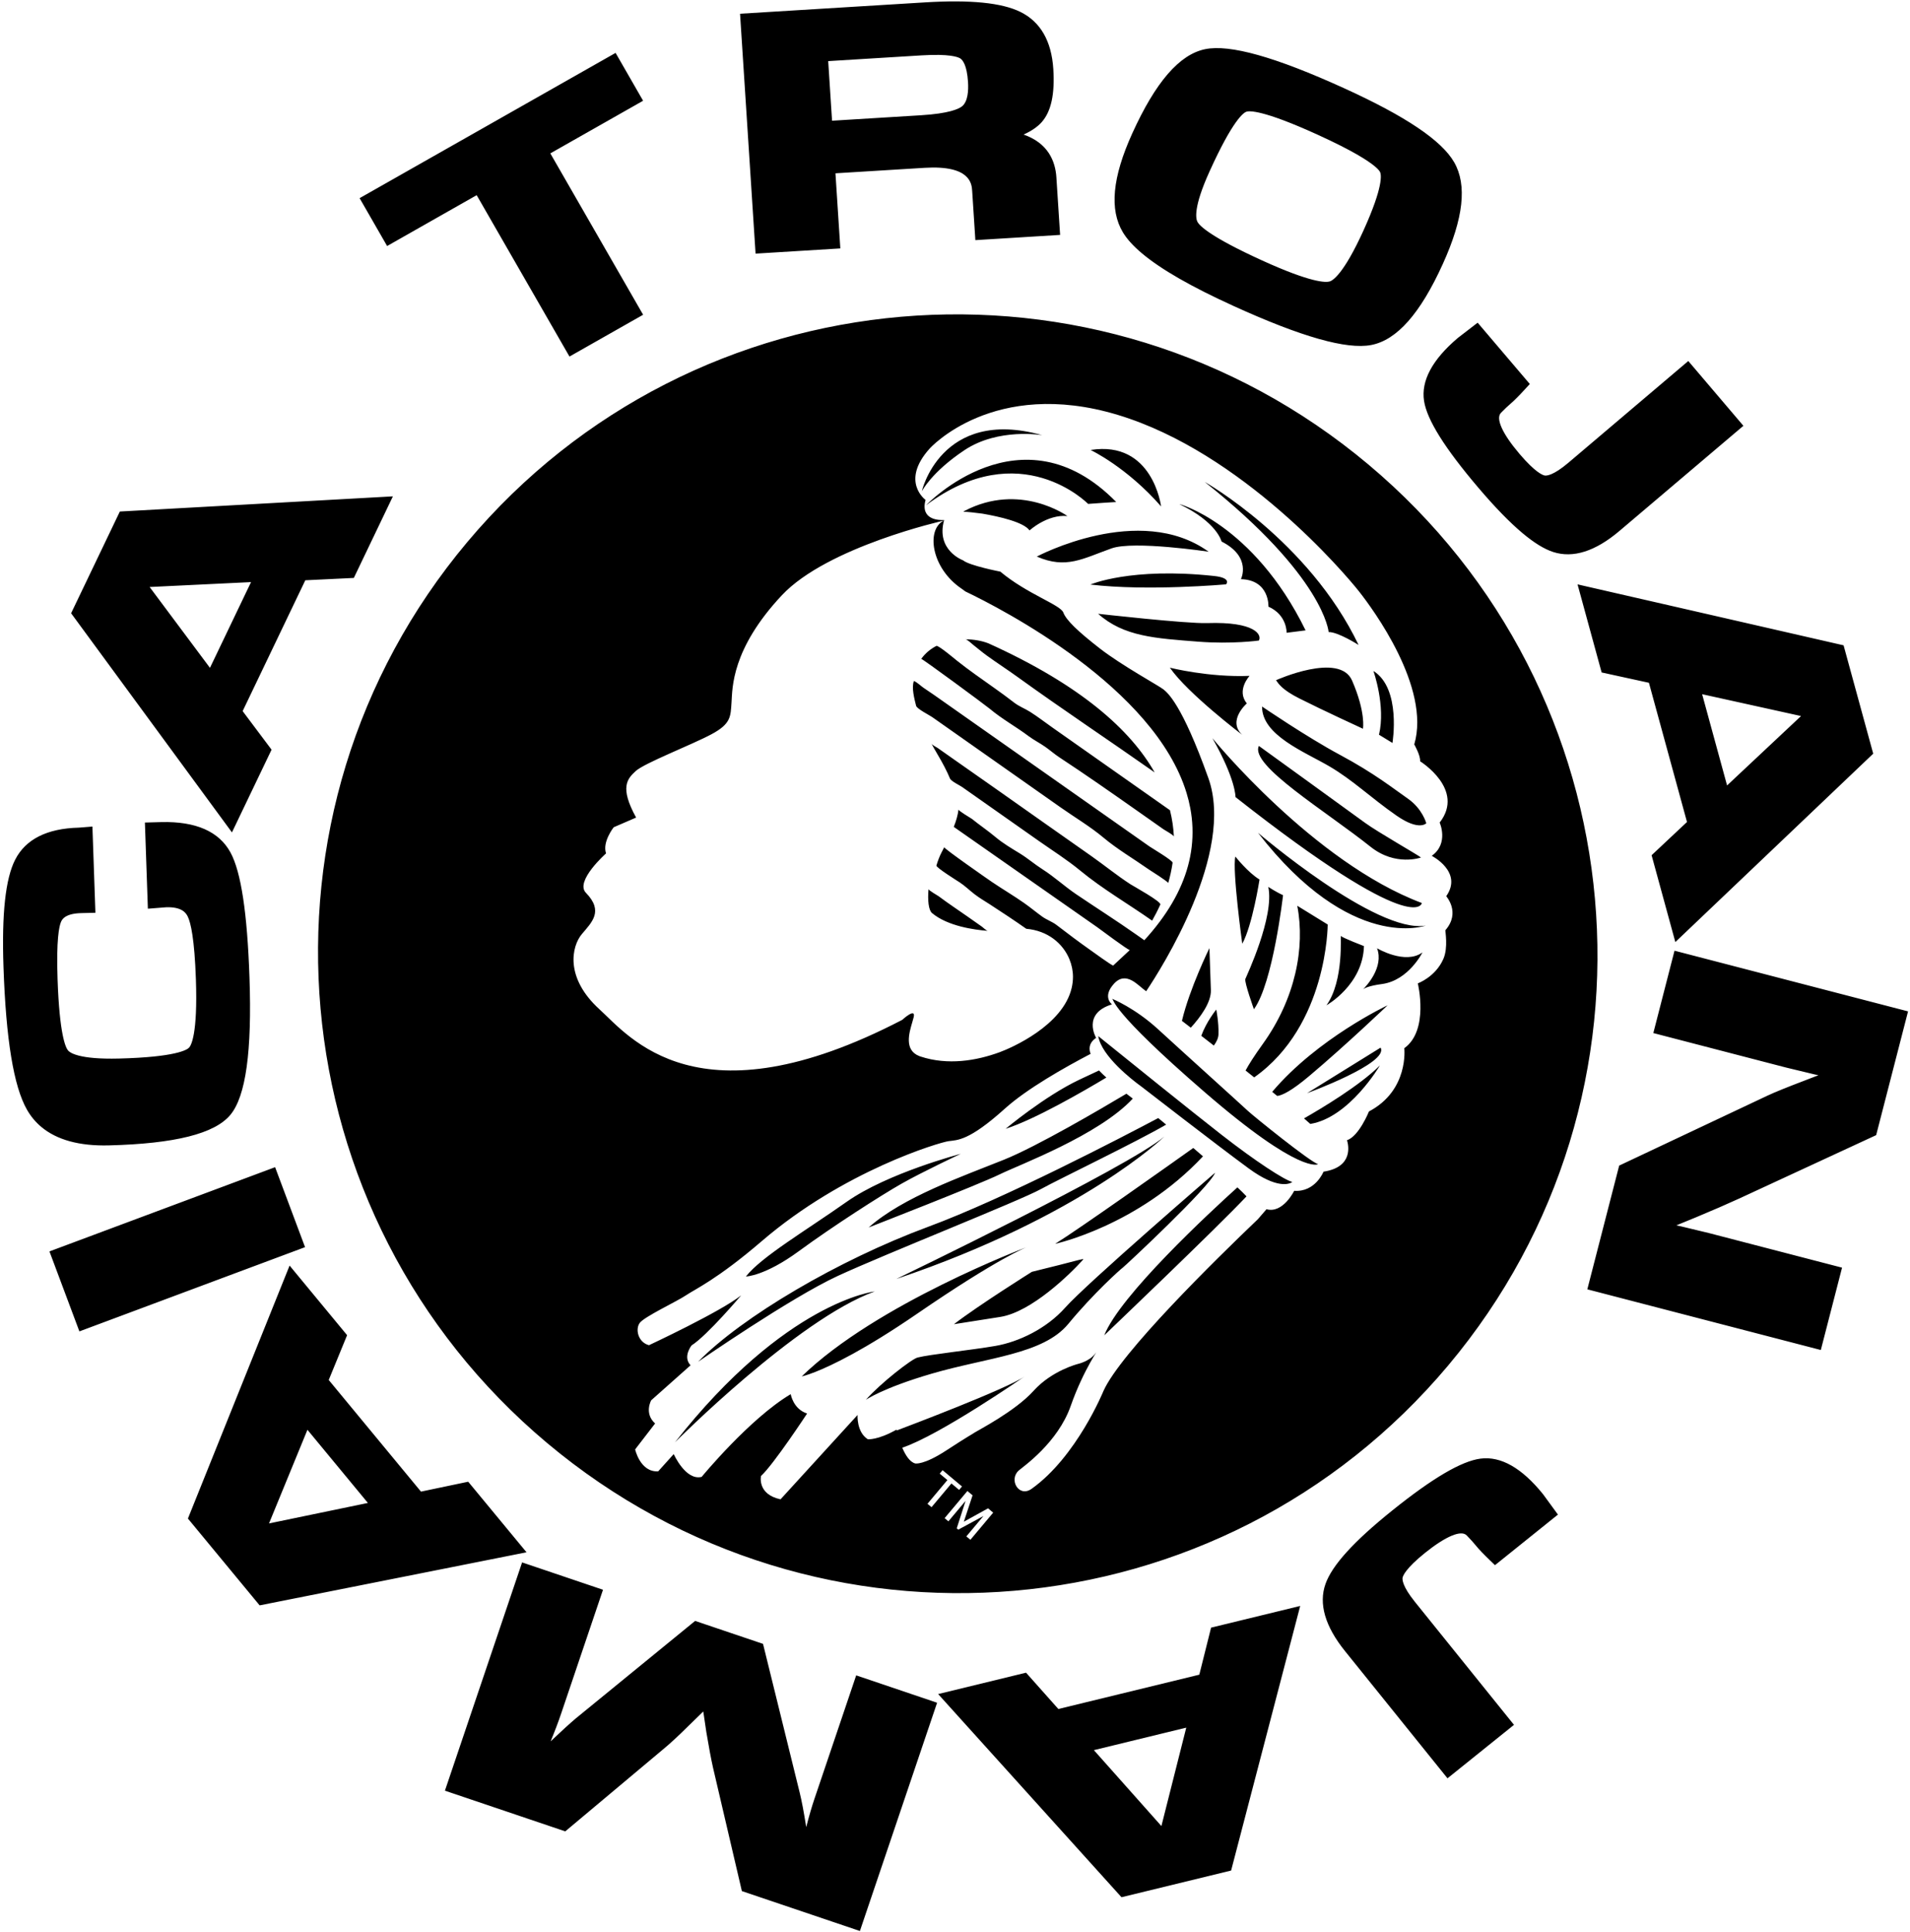 <svg xmlns="http://www.w3.org/2000/svg" width="604" height="611" viewBox="0 0 604 611">
  <path fill="#000000" fill-rule="evenodd" d="M345.01,352.389 L377.493,265.163 L393.882,271.165 L382.11,302.773 L437.394,323.005 L428.051,348.102 L372.763,327.869 L361.406,358.392 L345.01,352.389 Z M471.68,266.85 L452.207,285.338 L399.681,230.378 L442.09,190.113 C452.589,180.143 460.806,174.531 467.213,172.955 C474.079,171.272 480.662,173.666 486.785,180.072 C492.284,185.827 494.905,190.804 494.793,195.29 C494.744,197.291 494.126,199.523 492.927,202.017 C500.611,199.096 506.043,202.017 509.558,205.696 L522.176,218.901 L502.708,237.394 L491.943,226.131 C490.387,224.504 486.257,220.183 475.701,230.202 L455.231,249.64 L471.68,266.85 Z M430.667,223.936 L443.718,237.593 L464.131,218.212 C470.566,212.104 471.99,209.031 472.266,207.743 C472.776,205.368 470.639,202.52 468.755,200.547 C465.047,196.669 462.997,196.334 462.098,196.44 C461.221,196.57 458.493,197.517 452.16,203.528 L430.667,223.936 Z M536.851,205.508 C528.959,202.792 523.131,194.35 519.036,179.702 C514.221,162.473 514.39,150.934 519.55,144.427 C524.503,138.18 538.123,132.03 561.195,125.626 C581.776,119.908 595.413,118.461 602.877,121.205 C610.662,124.062 616.52,132.868 620.786,148.13 C625.428,164.737 625.141,175.932 619.907,182.352 C614.895,188.491 601.384,194.551 578.599,200.875 C564.504,204.79 553.655,206.733 545.799,206.733 C542.194,206.733 539.219,206.324 536.851,205.508 Z M542.25,151.198 C541.785,151.976 540.633,155.876 545.477,173.167 C548.834,185.189 551.761,187.44 552.864,187.849 C554.112,188.316 558.879,188.866 576.309,184.027 C592.821,179.443 596.245,176.444 596.95,175.369 C597.472,174.571 598.864,170.816 594.753,156.106 C590.635,141.372 587.72,139.016 586.925,138.645 C586.636,138.51 585.963,138.319 584.495,138.319 C581.658,138.319 575.858,139.037 564.131,142.296 L564.129,142.296 C545.725,147.402 542.731,150.401 542.25,151.198 Z M674.87,195.13 C658.722,192.391 648.66,189.131 644.107,185.163 C639.244,180.917 637.683,173.469 639.467,163.024 L641.167,155.294 L666.264,159.547 L666.158,161.917 C666.037,164.68 665.863,166.714 665.625,168.133 C665.428,169.285 665.264,170.705 665.141,172.363 C664.913,174.864 669.703,177.167 677.951,178.564 C685.701,179.879 687.984,178.983 688.498,178.674 C688.961,178.399 690.561,177.009 691.622,170.768 L699.987,121.762 L726.506,126.256 L717.858,176.893 C716.178,186.761 712.208,193.024 706.06,195.502 C703.318,196.609 699.58,197.162 694.781,197.162 C689.47,197.162 682.862,196.485 674.87,195.13 Z M742.304,214.828 L718.563,198.386 L795.4,159.075 L824.604,179.3 L814.966,265.163 L791.562,248.951 L793.382,233.705 L755.86,207.717 L742.304,214.828 Z M771.071,199.67 L795.662,216.704 L799.472,184.855 L771.071,199.67 Z M828.131,291.683 L816.524,267.423 L885.431,234.653 L902.865,271.118 L882.584,314.297 C880.827,318.013 878.608,322.464 875.983,327.529 L872.798,333.6 L873.918,332.992 L882.19,328.872 L921.539,310.157 L933.139,334.422 L864.24,367.185 L846.804,330.733 L868.494,283.669 C869.578,281.33 871.549,277.611 874.518,272.294 L876.704,268.333 L875.754,268.851 L867.336,273.038 L828.131,291.683 Z M885.966,477.941 L935.01,487.604 L929.771,514.072 L879.091,504.086 C869.207,502.139 863.017,497.993 860.695,491.763 C858.509,485.914 858.911,475.686 861.927,460.497 C865.116,444.383 868.669,434.376 872.787,429.906 C877.177,425.136 884.707,423.76 895.18,425.824 L902.912,427.732 L897.946,452.78 L895.566,452.616 C892.785,452.423 890.744,452.194 889.328,451.918 C888.177,451.69 886.754,451.491 885.093,451.325 C882.573,451.006 880.137,455.78 878.5,464.02 C876.972,471.759 877.814,474.075 878.109,474.601 C878.374,475.071 879.727,476.712 885.966,477.941 Z M841.87,525.625 L859.049,502.254 L896.101,580.398 L874.974,609.146 L789.257,597.196 L806.203,574.15 L821.411,576.381 L848.581,539.416 L841.87,525.625 Z M856.186,554.899 L838.38,579.125 L870.169,583.792 L856.186,554.899 Z M765.602,609.326 L790.765,599.512 L818.467,670.501 L781.76,684.825 L749.677,660.785 C747.497,659.123 744.616,656.759 740.85,653.546 L735.898,649.154 L735.248,655.631 C734.831,660.221 734.338,664.016 733.79,666.885 L726.836,706.256 L689.413,720.86 L661.705,649.869 L686.865,640.051 L701.881,678.518 C702.904,681.135 703.948,684.124 704.99,687.416 C705.533,682.681 706.019,679.085 706.438,676.683 L715.514,628.872 L736.627,620.631 L775.777,649.236 C777.881,650.77 780.687,653.066 784.346,656.245 C782.79,653.003 781.564,650.228 780.616,647.794 L765.602,609.326 Z M622.819,653.274 L632.248,641.276 L660.722,646.519 L606.861,713.627 L571.837,707.174 L545.041,625.22 L573.121,630.391 L577.778,644.981 L622.819,653.274 Z M612.261,666.809 L582.745,661.373 L592.472,691.871 L612.261,666.809 Z M521.528,604.324 L545.041,617.613 L507.498,683.89 L483.987,670.6 L521.528,604.324 Z M476.742,563.559 C492.393,580.946 500.019,593.107 500.054,600.736 C500.095,608.494 492.497,618.994 476.831,632.836 C469.855,639 463.105,642.097 456.683,642.097 C454.31,642.097 451.984,641.674 449.707,640.828 C441.748,637.871 430.409,628.131 415.041,611.046 C403.751,598.501 397.535,589.203 396.039,582.621 C394.437,575.555 397.435,568.607 404.95,561.973 L408.032,558.94 L426.279,579.217 L422.878,582.214 C418.958,585.677 419.601,587.767 419.811,588.454 C420.257,589.898 422.256,593.716 430.656,603.046 C442.258,615.942 446.386,617.896 447.622,618.138 C448.49,618.303 452.055,618.196 461.638,609.733 C475.045,597.885 476.313,593.838 476.384,592.879 C476.451,591.93 475.772,587.833 464.147,574.909 C455.548,565.354 451.423,562.282 449.477,561.389 C448.126,560.762 445.916,560.302 442.362,563.442 L438.163,567.568 L419.928,547.298 L423.778,543.886 C431.98,536.641 439.709,534.376 446.772,537.165 C453.27,539.732 463.075,548.366 476.742,563.559 Z M435.798,503.898 L443.017,531.991 L359.508,511.594 L350.633,477.04 L413.694,417.866 L420.813,445.567 L409.534,456 L420.952,500.434 L435.798,503.898 Z M396.76,467.476 L373.191,489.273 L404.241,496.598 L396.76,467.476 Z M643.51,211.86 C755.348,211.86 846.01,302.298 846.01,413.86 C846.01,525.422 755.348,615.86 643.51,615.86 C531.674,615.86 441.01,525.422 441.01,413.86 C441.01,302.298 531.674,211.86 643.51,211.86 Z M568.06,500.149 C580.612,500.638 615.542,508.529 643.504,441.15 C643.504,441.15 644.252,435.234 645.733,438.192 C645.937,438.602 646.156,439.103 646.399,439.656 C647.843,442.968 650.058,448.095 654.936,446.485 C655.076,446.434 655.222,446.382 655.376,446.327 C663.813,442.954 669.743,436.053 673.698,429.152 C675.603,425.815 683.614,409.881 678.032,398.937 C677.509,397.921 676.882,396.946 676.115,396.029 C674.886,394.567 673.359,393.361 671.642,392.467 C666.873,389.985 660.613,389.971 655.041,393.879 C650.36,394.277 645.755,394.818 641.117,395.384 C639.125,395.626 637.582,395.926 635.504,396.02 C633.565,396.108 631.415,395.941 629.461,396.175 C628.684,396.269 620.662,397.409 620.411,396.83 C619.791,395.392 619.292,393.966 619.003,392.668 C618.86,392.018 618.72,391.4 618.582,390.795 C618.674,391.206 635.901,389.654 637.29,389.509 C641.271,389.096 645.256,388.426 649.24,388.08 C651.617,387.872 654.007,387.873 656.386,387.697 C658.184,387.56 659.847,386.885 661.601,386.808 C666.058,386.616 670.387,386.389 674.826,386.014 C675.458,385.962 683.528,385.397 683.563,385.108 L684.439,377.972 C684.391,378.375 672.703,379.005 671.955,379.072 C663.932,379.778 655.929,380.482 647.9,381.19 C642.843,381.636 637.787,382.081 632.726,382.526 C627.405,382.995 622.085,383.464 616.758,383.931 C616.098,381.945 615.342,380.25 614.373,378.752 C614.619,379.131 619.078,378.32 619.545,378.309 C622.651,378.248 625.802,377.916 628.924,377.916 C632.013,377.916 635.056,377.406 638.102,376.942 C641.063,376.494 643.966,376.566 646.968,376.163 C651.253,375.59 655.694,375.825 660.028,375.376 C667.682,374.583 675.285,373.565 682.988,372.911 C683.881,372.835 684.777,372.759 685.672,372.682 L685.961,372.658 C686.016,371.393 686.04,370.16 686.037,368.95 C686.012,358.427 683.843,349.961 680.115,343.175 C679.613,342.255 679.071,341.366 678.51,340.505 C676.192,336.957 673.415,333.916 670.267,331.333 C668.982,330.286 667.655,329.306 666.265,328.405 C637.018,309.373 584.344,321.287 571.711,324.536 C571.228,324.558 570.755,324.578 570.237,324.633 C558.628,325.864 549.533,317.501 552.086,311.747 C552.086,311.747 529.18,341.715 528.026,362.763 C526.742,386.093 534.947,395.3 537.583,398.916 C540.219,402.532 541.867,404.169 539.226,410.749 C536.593,417.324 528.833,431.35 528.355,435.07 C527.896,438.639 527.697,442.298 537.912,446.242 L534.451,453.146 C534.451,453.146 534.617,459.065 537.912,461.034 C537.912,461.034 535.951,474.16 541.042,474.675 C549.144,475.494 548.453,480.591 548.453,485.524 C548.453,490.452 553.045,499.56 568.06,500.149 Z M752.832,543.477 L752.832,542.054 L744.823,542.054 L744.823,543.477 L747.992,543.477 L747.992,553.266 L749.663,553.266 L749.663,543.477 L752.832,543.477 Z M765.707,553.266 L765.707,542.054 L763.588,542.054 L760.444,550.218 L757.195,542.054 L755.062,542.054 L755.062,553.266 L756.626,553.266 L756.626,544.824 L760.025,553.159 L760.069,553.266 L760.715,553.266 L764.035,544.852 L764.035,553.266 L765.707,553.266 Z M773.202,402.905 C778.636,398.962 776.415,392.306 776.415,392.306 C782.764,385.102 777.087,380.799 775.713,379.91 C777.809,376.487 775.181,368.48 775.181,368.48 C780.618,355.165 770.884,345.973 770.884,345.973 C773.306,336.552 760.974,327.515 760.974,327.515 C760.974,327.515 763.955,322.422 762.206,316.425 C761.097,312.604 756.848,309.205 756.854,309.031 C756.977,301.511 750.143,300.694 750.138,300.609 C749.318,291.281 738.428,293.786 738.428,293.786 C740.123,287.26 733.582,284.119 733.582,284.119 C733.106,270.829 716.387,273.248 716.387,273.248 C715.42,271.792 711.542,270.348 711.542,270.348 C704.036,253.192 674,245.943 666.977,244.497 C659.957,243.043 610.541,234.59 572.758,250.774 C534.977,266.967 534.008,297.167 534.008,297.167 C533.522,311.178 543.453,310.451 543.453,310.451 C546.244,316.522 550.995,312.533 552.041,311.548 C556.14,320.639 564.846,317.461 564.846,317.461 C567.428,317.461 576.149,312.629 576.149,312.629 C587.127,312.629 597.461,308.438 599.72,309.732 C601.983,311.016 607.153,311.339 615.873,311.016 C624.59,310.695 637.982,308.005 639.595,308.005 C641.216,308.005 646.842,307.673 668.51,320.358 C690.129,333.013 695.823,375.875 696.773,384.644 C696.498,384.66 696.349,384.664 696.349,384.664 C693.632,384.912 687.696,383.679 687.448,389.349 C687.205,395.016 691.16,394.771 691.16,394.771 C685.721,403.157 694.126,406.11 694.126,406.11 C693.497,408.291 694.134,409.816 695.647,410.871 C695.766,410.952 695.931,411.007 696.055,411.081 C692.534,419.626 687.707,432.497 686.409,441.807 C684.294,456.95 681.309,459.02 679.383,461.128 C677.454,463.239 660.002,489.556 654.456,523.305 C651.432,541.683 648.018,548.626 647.106,551.858 C646.202,555.083 641.341,565.515 641.515,567.962 C641.699,570.414 645.053,572.975 648.285,571.46 C648.285,571.46 658.872,548.726 660.48,540.632 C660.48,540.632 660.435,557.205 658.648,562.849 C658.648,562.849 658.754,567.47 662.445,567.871 L660.023,584.363 C660.023,584.363 660.918,589.015 665.682,589.177 L666.117,599.517 C666.117,599.517 672.056,604.067 676.16,600.135 L676.417,592.805 C676.417,592.805 684.753,596.895 687.817,592.65 C687.817,592.65 687.584,568.736 692.575,554.507 C692.575,554.507 696.173,557.62 700.48,555.867 C700.48,555.867 702.728,574.964 702.01,580.37 C702.01,580.37 704.743,585.631 711.487,582.055 L712.999,545.969 C712.999,545.969 716.214,550.34 720.414,549.759 C720.414,549.759 723.014,548.034 725.418,541.596 C725.418,541.596 725.507,541.663 725.632,541.761 C727.247,538.886 743.865,509.285 745.651,502.625 C745.651,502.625 737.029,534.167 730.478,544.805 C732.706,545.939 735.194,546.761 736.845,545.979 C736.845,545.979 739.219,544.694 741.667,536.637 C744.218,528.25 744.631,527.498 744.933,526.42 C745.233,525.343 750.432,513.028 750.728,504.34 C751.033,495.656 756.039,488.766 756.039,488.766 C756.039,488.766 758.256,485.854 758.098,482.858 C757.933,479.864 758.421,488.846 762.784,500.41 C767.153,511.971 763.645,524.726 763.343,526.598 C762.646,530.926 768.919,533.313 770.177,528.468 C774.575,511.507 767.688,490.159 767.688,490.159 C764.085,477.537 768.107,435.891 770.177,417.152 C770.203,415.546 770.222,414.145 770.236,412.994 C775.152,410.76 773.202,402.905 773.202,402.905 Z M674.209,302.301 C674.209,302.301 710.647,299.671 715.591,299.346 C720.525,299.013 734.837,296.383 736.156,296.383 C736.156,296.383 731.877,303.781 721.756,304.032 C703.659,304.471 675.857,308.884 674.209,302.301 Z M740.353,329.435 C747.999,339.057 743.309,351.391 743.309,351.391 C742.567,341.774 732.205,331.41 732.698,331.659 C733.188,331.902 740.353,329.435 740.353,329.435 Z M691.65,323.52 C691.65,323.52 741.008,324.013 751.128,311.922 C751.128,311.922 738.704,333.71 691.65,323.52 Z M736.969,383.644 C736.532,381.557 736.099,378.408 735.743,373.673 C734.431,356.243 726.531,341.773 715.999,333.22 L727.188,331.576 C727.188,331.576 747.711,356.044 740.453,383.554 C739.3,383.584 738.133,383.614 736.969,383.644 Z M701.029,275.17 C696.831,266.783 686.716,260.86 686.716,260.86 C697.082,259.382 705.965,274.427 705.965,274.427 L701.029,275.17 Z M623.622,260.367 C623.622,260.367 618.608,256.582 605.855,259.875 C605.107,260.072 627.572,249.517 662.036,264.81 L657.927,269.249 C657.927,269.249 654.47,264.81 648.214,266.615 C648.214,266.615 643.116,259.875 635.962,265.547 C635.962,265.547 634.155,257.899 623.622,260.367 Z M667.958,260.53 C667.958,260.53 655.785,248.035 607.421,249.35 C607.421,249.35 644.598,242.444 677.83,257.574 C677.83,257.574 670.259,258.558 667.958,260.53 Z M665.002,282.895 C665.002,282.895 674.57,263.058 683.507,267.522 C693.379,272.453 695.928,276.979 695.928,276.979 C695.928,276.979 682.766,280.592 674.381,282.566 C668.295,283.999 666.314,283.222 665.002,282.895 Z M666.975,292.108 C666.975,292.108 684.095,290.401 695.599,287.995 C707.775,285.445 715.592,285.284 721.016,284.788 C726.626,284.282 730.48,287.005 730.48,287.005 C730.48,287.005 730.408,290.405 721.757,291.2 C711.887,292.108 703.993,291.449 695.357,292.929 C686.385,294.465 672.732,299.095 666.975,292.108 Z M717.481,374.829 C717.481,374.829 720.774,377.457 723.075,380.419 C723.809,381.36 724.123,382.681 724.211,384.05 C722.508,384.111 720.827,384.177 719.184,384.237 C717.55,379.812 717.481,374.829 717.481,374.829 Z M640.308,370.043 C634.626,370.528 628.946,371.013 623.263,371.497 C619.06,371.856 614.857,372.215 610.651,372.574 C609.708,372.654 606.857,373.429 605.982,372.972 C603.799,371.834 601.15,370.744 597.878,369.593 C596.665,369.166 595.512,368.734 594.414,368.292 C594.956,368.511 596.268,368.135 596.829,368.086 C599.137,367.89 601.449,367.704 603.756,367.496 C614.943,366.484 626.098,365.591 637.291,364.636 C643.558,364.102 649.828,363.568 656.095,363.033 C661.13,362.603 666.199,362.544 671.221,361.919 C672.309,361.785 682.309,359.797 682.583,360.773 C683.135,362.731 683.559,364.597 683.866,366.328 C674.677,367.112 665.415,368.745 656.215,368.819 C650.927,368.862 645.562,369.596 640.308,370.043 Z M601.827,264.152 C585.456,261.6 573.28,264.81 573.28,264.81 C586.361,249.758 601.827,264.152 601.827,264.152 Z M622.261,358.898 C613.555,359.641 604.906,360.379 596.207,361.12 C593.879,361.319 591.551,361.518 589.22,361.717 C588.135,361.81 583.82,362.84 583.007,362.248 C581.231,360.95 578.181,358.84 577.44,356.692 C578.54,356.334 579.975,356.495 581.143,356.384 C582.487,356.259 583.826,356.092 585.17,355.977 C605.524,354.239 625.88,352.5 646.251,350.763 C653.562,350.138 660.872,349.514 668.184,348.89 C668.907,348.828 676.688,347.541 677.054,348.133 C678.251,350.07 679.268,352.022 680.129,353.963 C679.964,353.595 673.104,354.562 672.611,354.605 C666.872,355.094 660.963,356.107 655.224,356.107 C649.792,356.107 644.126,357.034 638.688,357.497 C633.214,357.965 627.736,358.432 622.261,358.898 Z M616.476,346.734 C611.373,347.014 606.553,348.002 601.476,348.002 C599.612,348.002 574.702,349.565 574.727,349.844 C574.547,347.677 574.948,345.577 575.753,343.625 C576.004,343.027 582.934,343.035 583.553,343.022 C588.479,342.911 593.385,342.431 598.295,342.043 C600.879,341.838 603.46,341.65 606.049,341.556 C608.17,341.477 609.823,340.821 611.893,340.542 C614.733,340.162 617.633,340.053 620.485,339.809 C626.125,339.328 631.767,338.849 637.407,338.367 C645.7,337.659 653.996,336.95 662.288,336.244 C663.442,336.145 664.595,336.048 665.746,335.95 C668.13,337.683 670.224,339.568 672.051,341.542 C671.73,341.196 668.527,341.842 668.08,341.881 C664.576,342.179 661.071,342.478 657.568,342.778 C647.743,343.615 637.991,344.477 628.232,345.618 C626.416,345.831 624.535,345.79 622.719,345.94 C620.612,346.113 618.564,346.62 616.476,346.734 Z M643.876,402.381 C644.358,402.341 645.756,402.479 646.163,402.186 C642.689,404.68 635.472,409.228 629.014,409.228 C627.572,409.228 625.36,407.08 623.286,404.142 C623.496,404.442 626.849,403.824 627.227,403.804 C631.017,403.599 634.636,403.172 638.395,402.85 C640.222,402.693 642.049,402.537 643.876,402.381 Z M584.343,335.884 C583.823,335.9 581.884,335.762 581.457,336.117 C583.511,334.4 585.78,333.114 587.862,332.416 C618.898,323.711 639.992,324.556 654.346,329.903 C636.765,331.402 619.219,333.376 601.65,334.653 C597.732,334.937 593.828,335.437 589.906,335.713 C588.05,335.844 586.197,335.824 584.343,335.884 Z M710.405,333.545 C710.405,333.545 725.87,356.903 726.531,367.095 C726.531,367.095 718.634,362.489 718.305,361.506 C717.976,360.516 712.712,340.456 705.144,334.537 C705.144,334.537 708.099,334.203 710.405,333.545 Z M748.924,340.098 C749.043,338.783 749.565,330.478 743.969,327.298 C743.969,327.298 754.17,325.654 755.814,319.076 C755.814,319.076 758.115,328.613 752.524,334.863 C749.543,338.106 749.012,339.607 748.924,340.098 Z M749.813,383.369 C749.136,383.38 748.456,383.392 747.755,383.4 C747.85,361.137 758.115,338.979 758.115,338.979 C758.115,338.979 756.147,356.902 753.512,372.029 C752.263,379.219 750.902,382.21 749.813,383.369 Z M555.101,305.259 C562.667,286.84 581.094,285.531 581.094,285.531 C575.835,289.146 574.845,296.709 574.845,296.709 C571.749,295.886 564.79,299.449 560.016,302.224 C557.828,303.618 556.235,304.675 554.999,305.637 C555.063,305.419 555.101,305.259 555.101,305.259 Z M763.503,383.427 C762.685,383.4 761.8,383.38 760.86,383.361 C763.112,377.266 767.682,364.07 768.482,355.092 C768.482,355.092 771.708,373.918 763.503,383.427 Z M765.026,350.654 C770.29,352.626 756.474,376.635 756.474,376.635 L765.026,350.654 Z M711.459,384.547 C706.73,375.145 703.33,361.339 703.33,361.339 C703.33,361.339 707.776,366.276 712.213,371.206 C714.851,374.132 715.169,380.056 714.997,384.399 C713.779,384.453 712.602,384.501 711.459,384.547 Z M711.464,454.04 C708.781,461.017 686.986,501.32 679.94,516.302 C672.896,531.289 663.555,565.496 663.555,565.496 C665.056,545.695 676.816,512.39 691.867,485.989 C704.553,463.757 720.696,424.696 725.478,412.912 C726.507,412.891 727.507,412.877 728.42,412.893 C728.525,412.896 728.625,412.896 728.727,412.899 C724.869,423.545 713.843,447.882 711.464,454.04 Z M674.328,589.704 C672.474,533.088 692.043,512.553 692.043,512.553 C678.927,535.12 674.328,589.704 674.328,589.704 Z M730.729,416.098 C730.729,416.098 727.038,452.131 694.745,505.124 C694.745,505.124 728.321,430.694 730.729,416.098 Z M726.13,475.845 C734.784,464.091 736.09,461.687 736.061,462.503 C735.85,468.663 734.178,485.583 727.708,493.117 C726.194,494.878 717.893,504.383 717.893,504.383 C720.038,494.67 726.13,475.845 726.13,475.845 Z M740.046,413.038 C741.401,413.053 742.763,413.068 744.099,413.088 C742.454,443.252 726.075,464.336 726.075,464.336 C728.926,455.601 737.592,422.487 740.046,413.038 Z M691.636,547.975 C694.94,515.19 719.86,470.918 719.86,470.918 C719.86,470.918 715.22,479.184 706.844,509.344 C701.439,528.776 696.693,539.196 693.996,544.155 C692.501,546.904 691.636,547.975 691.636,547.975 Z M745.61,392.948 C748.242,393.097 771.439,392.642 773.581,391.579 C773.581,391.579 771.773,397.801 731.465,397.192 C691.153,396.588 690.667,393.097 690.006,393.398 C690.006,393.398 697.407,390.973 707.439,391.431 C717.476,391.884 742.975,392.791 745.61,392.948 Z M744.128,404.095 C750.955,403.851 757.072,403.404 761.776,402.867 C766.499,402.331 769.795,401.711 770.948,401.137 C770.948,401.137 770.425,404.892 761.448,406.312 C760.31,406.491 759.048,406.634 757.622,406.726 C744.947,407.549 715.007,408.705 715.007,408.705 C715.007,408.705 702.953,409.739 696.448,406.628 C695.623,406.236 694.89,405.783 694.282,405.247 C694.282,405.247 695.087,405.233 696.481,405.208 C704.504,405.056 732.493,404.521 744.128,404.095 Z M741.471,477.823 C741.789,467.283 750.363,414.597 750.363,414.597 C751.98,419.141 747.501,455.642 747.295,456.363 C747.084,457.084 745.421,468.536 745.535,481.05 C745.645,493.558 732.842,505.486 722.581,520.859 C713.596,534.321 711.924,540.613 711.924,540.613 C712.124,533.452 714.714,521.447 715.858,519.852 C718.236,516.547 727.412,507.07 732.324,501.255 C737.239,495.445 741.213,486.607 741.471,477.823 Z M760.459,413.718 C760.618,413.732 760.771,413.738 760.925,413.753 C761.56,413.807 762.164,413.875 762.779,413.939 C762.064,427.08 756.568,476.528 756.568,476.528 C752.262,463.658 757.136,425.179 758.745,413.617 C759.312,413.653 759.907,413.674 760.459,413.718 Z M581.921,301.563 C581.921,301.563 595.657,267.441 622.554,265.465 C622.554,265.465 602.164,277.933 598.367,284.376 C593.436,292.764 591.626,298.685 581.921,301.563 Z M652.78,276.774 C652.78,276.774 646.988,283.187 638.346,289.352 C627.265,297.263 619.265,303.293 608.404,302.962 C608.404,302.962 631.854,287.416 636.703,283.058 C648.095,272.823 652.452,274.799 652.78,276.774 Z M628.803,270.239 C633.583,267.029 633.414,269.824 633.414,269.824 C633.414,269.824 615.808,287.503 600.59,297.452 C600.59,297.452 606.76,285.034 628.803,270.239 Z M676.623,481.024 C674.047,487.952 668.623,505.309 665.463,518.251 C662.294,531.194 657.802,535.114 657.802,535.114 C657.534,527.219 662.959,511.913 667.023,496.551 C671.089,481.198 684.908,461.733 684.908,461.733 C684.908,461.733 679.325,473.777 676.623,481.024 Z M558.561,271.052 C558.561,271.052 546.376,278.127 542.76,290.498 C539.242,302.531 540.794,309.048 540.794,309.048 C541.112,309.899 527.96,284.868 558.561,271.052 Z M662.65,294.446 C662.65,294.446 661.341,302.67 667.917,302.997 C667.917,302.997 646.287,304.069 636.743,301.438 C636.743,301.438 648.213,295.891 657.714,287.214 C657.714,287.214 657.386,293.461 662.65,294.446 Z M590.063,272.209 C590.063,272.209 585.373,276.646 583.642,278.378 C583.642,278.378 553.129,275.33 544.652,311.679 C544.652,311.679 547.37,268.014 590.063,272.209 Z M701.457,413.424 C702.569,413.547 703.652,413.614 704.676,413.646 C701.899,421.697 695.828,438.41 690.694,446.524 C690.694,446.524 693.497,430.76 698.507,419.786 C699.774,417.005 700.727,414.964 701.457,413.424 Z M710.405,353.61 C710.405,353.61 692.967,337.823 690.995,333.878 C690.995,333.878 697.246,335.195 701.522,334.537 C701.522,334.537 709.093,347.036 710.405,353.61 Z M698.523,458.763 C695.57,465.455 677.571,498.28 677.571,498.28 C679.698,483.94 689.891,466.893 696.584,454.341 C701.896,444.383 709.785,422.215 712.819,413.483 C713.665,413.447 714.509,413.409 715.358,413.367 C714.587,429.148 701.256,452.562 698.523,458.763 Z M745.615,307.234 C745.615,307.234 751.988,317.145 678.945,319.446 C678.945,319.446 675.529,315.131 661.379,309.869 C661.379,309.869 711.065,319.407 745.615,307.234 Z" transform="rotate(40 627.363 -110.206)"/>
</svg>
